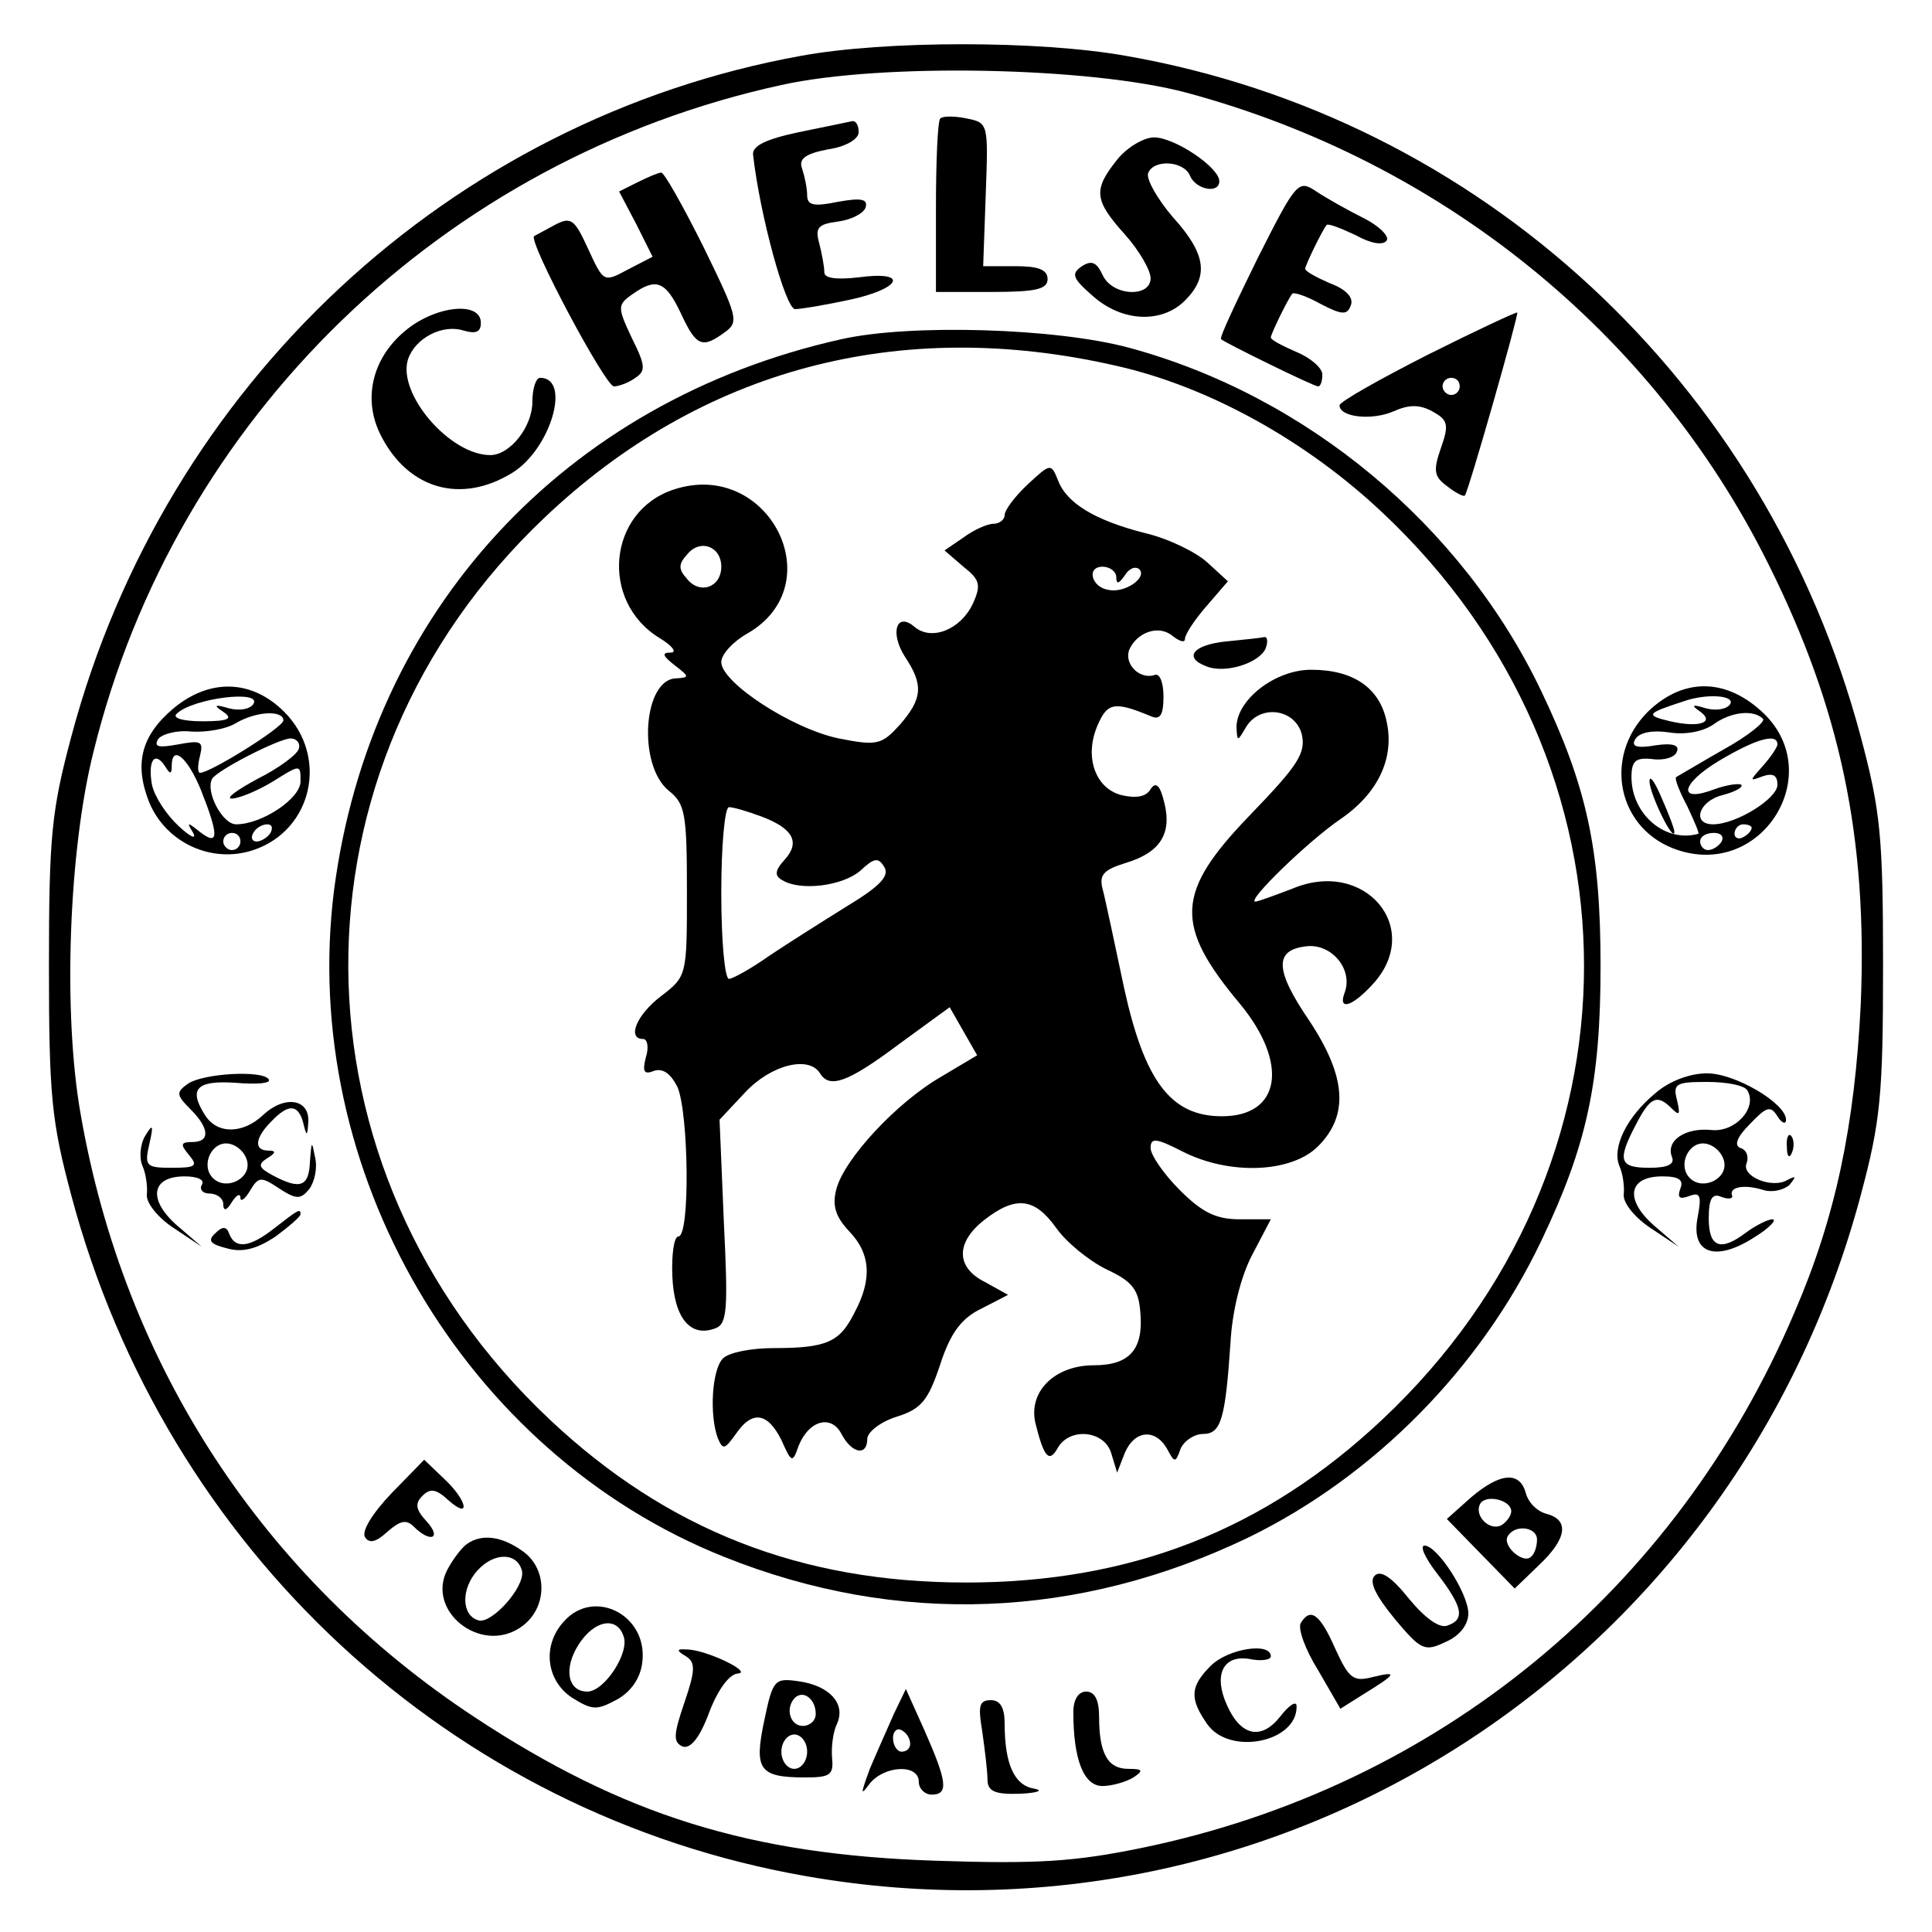 <?xml version="1.0" standalone="no"?>
<!DOCTYPE svg PUBLIC "-//W3C//DTD SVG 20010904//EN"
 "http://www.w3.org/TR/2001/REC-SVG-20010904/DTD/svg10.dtd">
<svg version="1.0" xmlns="http://www.w3.org/2000/svg"
 width="225pt" height="225pt" viewBox="0 0 225 225"
 preserveAspectRatio="xMidYMid meet">

<g transform="translate(0,225) scale(0.1,-0.1)"
fill="#000000" stroke="none">
<path d="M933 2185 c-409 -74 -741 -383 -850 -793 -23 -86 -26 -116 -26 -267
0 -151 3 -181 26 -267 110 -413 443 -721 856 -793 552 -97 1082 246 1228 793
23 86 26 116 26 267 0 151 -3 181 -26 267 -110 413 -443 721 -856 793 -101 18
-280 18 -378 0z m449 -43 c297 -80 543 -279 677 -548 85 -170 116 -321 108
-514 -7 -140 -29 -247 -77 -358 -138 -325 -416 -553 -760 -624 -78 -16 -121
-19 -240 -15 -217 7 -364 53 -537 167 -246 162 -408 409 -459 702 -21 118 -14
308 15 423 96 389 407 690 801 776 117 26 360 21 472 -9z"/>
<path d="M1095 2112 c-3 -3 -5 -50 -5 -104 l0 -98 65 0 c51 0 65 3 65 15 0 11
-11 15 -37 15 l-38 0 3 84 c3 82 3 83 -22 88 -14 3 -28 3 -31 0z"/>
<path d="M930 2096 c-38 -8 -54 -16 -53 -26 8 -71 38 -180 49 -180 7 0 36 5
64 11 60 13 69 34 10 26 -27 -3 -40 -1 -40 6 0 7 -3 22 -6 34 -5 18 -1 22 22
25 15 2 29 9 32 16 3 10 -4 12 -32 7 -29 -6 -36 -4 -36 8 0 8 -3 22 -6 31 -4
11 4 17 30 22 21 3 36 12 36 20 0 8 -3 13 -7 13 -5 -1 -33 -7 -63 -13z"/>
<path d="M1301 2064 c-28 -35 -27 -47 9 -87 17 -19 30 -42 30 -51 0 -23 -45
-21 -56 4 -7 15 -13 17 -24 10 -13 -9 -11 -14 13 -35 34 -30 80 -32 107 -5 28
28 25 54 -14 97 -18 21 -31 44 -29 51 6 17 42 15 49 -3 7 -16 34 -21 34 -6 0
16 -52 51 -76 51 -12 0 -32 -12 -43 -26z"/>
<path d="M743 2038 l-22 -11 20 -38 19 -38 -29 -15 c-28 -15 -28 -15 -46 24
-16 35 -20 38 -39 28 -11 -6 -22 -12 -24 -13 -7 -6 83 -175 93 -175 5 0 17 4
25 10 12 8 12 14 -4 46 -17 36 -17 39 0 51 28 20 39 16 57 -22 18 -39 25 -41
51 -22 17 12 15 18 -25 100 -24 48 -46 87 -49 86 -3 0 -15 -5 -27 -11z"/>
<path d="M1465 1950 c-25 -51 -45 -93 -43 -95 6 -5 108 -55 113 -55 3 0 5 6 5
14 0 7 -13 19 -30 26 -16 7 -30 14 -30 17 0 4 20 45 25 51 2 2 17 -3 33 -12
25 -13 31 -13 35 -2 4 9 -5 19 -24 26 -16 7 -29 14 -29 17 0 4 20 45 25 51 2
2 17 -4 34 -12 18 -10 32 -12 36 -6 3 5 -9 17 -27 26 -18 9 -43 23 -55 31 -21
14 -23 12 -68 -77z"/>
<path d="M471 1864 c-38 -32 -49 -80 -27 -122 32 -62 93 -79 152 -43 45 27 70
111 33 111 -5 0 -9 -13 -9 -28 0 -29 -26 -62 -49 -62 -47 0 -108 71 -96 111 8
25 40 42 65 34 14 -4 20 -2 20 9 0 26 -54 20 -89 -10z"/>
<path d="M1663 1837 c-57 -29 -103 -55 -103 -59 0 -14 38 -18 63 -7 18 8 30 8
45 0 18 -10 20 -15 10 -43 -9 -26 -8 -33 7 -44 10 -8 20 -13 21 -11 4 4 63
211 61 213 -1 1 -48 -21 -104 -49z m37 -37 c0 -5 -4 -10 -10 -10 -5 0 -10 5
-10 10 0 6 5 10 10 10 6 0 10 -4 10 -10z"/>
<path d="M980 1855 c-323 -72 -549 -318 -591 -642 -41 -326 151 -655 454 -776
202 -81 413 -73 612 23 145 71 269 196 340 345 53 111 69 184 69 320 0 136
-16 209 -69 320 -92 193 -273 344 -480 400 -85 23 -255 28 -335 10z m320 -31
c107 -24 221 -87 310 -171 313 -294 313 -762 0 -1056 -137 -129 -293 -190
-485 -190 -192 0 -348 61 -485 190 -310 292 -313 759 -6 1050 182 173 413 235
666 177z"/>
<path d="M1197 1686 c-15 -14 -27 -30 -27 -36 0 -5 -6 -10 -13 -10 -7 0 -23
-7 -35 -16 l-22 -15 22 -19 c19 -15 21 -21 11 -43 -14 -30 -48 -44 -68 -27
-21 18 -29 -7 -11 -35 22 -33 20 -49 -6 -79 -21 -23 -26 -25 -71 -16 -54 11
-137 65 -137 89 0 9 14 24 30 33 100 57 25 204 -85 168 -77 -25 -87 -130 -17
-173 15 -9 21 -17 13 -17 -11 0 -9 -4 5 -15 17 -13 17 -14 2 -15 -39 0 -46
-101 -9 -131 19 -15 21 -27 21 -117 0 -98 0 -99 -30 -122 -29 -22 -40 -50 -21
-50 5 0 7 -10 3 -22 -4 -16 -2 -20 10 -15 10 3 19 -3 27 -19 13 -30 15 -174 1
-174 -5 0 -8 -21 -7 -46 2 -49 21 -72 50 -61 14 5 15 22 10 124 l-5 119 30 32
c30 32 74 43 87 22 11 -18 32 -11 92 34 l59 43 16 -28 16 -28 -42 -25 c-52
-30 -113 -96 -122 -131 -5 -19 -1 -32 15 -49 25 -26 27 -56 6 -95 -17 -34 -32
-41 -94 -41 -26 0 -52 -5 -59 -12 -13 -13 -16 -66 -6 -93 6 -14 8 -13 21 5 19
28 37 25 53 -7 12 -27 13 -27 20 -7 12 30 38 37 50 14 12 -23 30 -26 30 -6 0
8 15 20 34 26 29 9 37 19 51 61 12 37 25 54 48 65 l31 16 -27 15 c-34 17 -34
46 -1 72 37 29 59 26 84 -9 12 -17 38 -38 58 -48 30 -14 38 -23 40 -50 4 -43
-12 -62 -54 -62 -46 0 -77 -31 -68 -68 10 -40 16 -46 26 -28 14 24 54 20 62
-6 l7 -23 9 23 c11 26 35 29 49 5 9 -17 10 -17 16 0 4 9 16 17 26 17 21 0 26
17 32 106 2 37 12 77 25 102 l22 42 -36 0 c-28 0 -44 8 -70 34 -19 19 -34 41
-34 49 0 12 6 12 37 -4 55 -28 127 -25 158 6 36 36 33 81 -10 146 -41 60 -41
83 -3 87 29 3 54 -27 44 -54 -8 -21 8 -17 32 9 61 65 -8 148 -93 112 -21 -8
-40 -15 -43 -15 -11 0 61 70 99 96 44 30 63 71 54 113 -8 40 -39 61 -88 61
-42 0 -87 -35 -87 -67 1 -17 1 -17 11 0 16 27 57 22 65 -8 5 -22 -4 -36 -60
-94 -87 -90 -89 -128 -12 -220 57 -69 48 -131 -21 -131 -59 0 -90 40 -114 150
-11 52 -22 104 -25 115 -4 16 1 22 27 30 40 12 54 34 45 70 -5 21 -10 25 -16
16 -5 -9 -17 -11 -34 -7 -31 8 -44 46 -27 83 11 25 20 26 61 9 11 -5 15 1 15
23 0 15 -4 27 -10 25 -17 -6 -36 12 -30 29 9 21 35 30 51 16 8 -6 14 -8 14 -3
0 5 11 22 25 38 l25 29 -24 22 c-13 12 -46 28 -72 34 -59 15 -92 35 -102 62
-8 20 -9 19 -35 -5z m-357 -96 c0 -24 -25 -33 -40 -14 -10 11 -10 17 0 28 15
19 40 10 40 -14z m460 -12 c0 -9 3 -8 10 2 5 8 12 11 17 7 9 -10 -17 -28 -36
-24 -20 3 -26 27 -7 27 9 0 16 -6 16 -12z m-413 -279 c37 -14 45 -30 27 -50
-12 -13 -12 -19 -3 -24 21 -13 70 -7 91 11 16 15 21 16 28 4 6 -10 -5 -22 -43
-45 -29 -18 -70 -44 -91 -58 -21 -15 -43 -27 -47 -27 -5 0 -9 45 -9 100 0 55
4 100 9 100 5 0 22 -5 38 -11z"/>
<path d="M1428 1503 c-39 -4 -50 -19 -23 -29 22 -9 62 4 69 21 3 8 2 14 -2 13
-4 -1 -24 -3 -44 -5z"/>
<path d="M202 1425 c-38 -32 -46 -65 -28 -110 20 -47 73 -71 121 -55 69 23 88
109 36 161 -38 38 -87 39 -129 4z m93 5 c-4 -6 -16 -8 -28 -5 -17 5 -19 4 -7
-4 12 -8 6 -11 -24 -11 -24 0 -36 4 -30 9 19 18 100 28 89 11z m35 -19 c0 -8
-85 -61 -97 -61 -3 0 -3 9 0 20 4 17 1 18 -26 13 -22 -4 -28 -3 -23 6 4 6 22
11 39 9 18 -1 41 3 52 10 24 14 55 15 55 3z m18 -33 c-2 -7 -24 -23 -48 -35
-24 -13 -38 -23 -30 -23 8 0 30 9 48 20 32 20 32 20 32 0 0 -20 -45 -50 -75
-50 -16 0 -36 38 -28 53 6 10 76 46 91 47 8 0 12 -6 10 -12z m-148 -20 c0 25
18 11 34 -28 21 -53 21 -66 -1 -49 -15 12 -16 12 -8 -1 4 -8 -3 -5 -17 8 -14
13 -28 34 -31 48 -5 28 3 40 15 22 6 -10 8 -10 8 0z m115 -78 c-3 -5 -11 -10
-16 -10 -6 0 -7 5 -4 10 3 6 11 10 16 10 6 0 7 -4 4 -10z m-35 -10 c0 -5 -4
-10 -10 -10 -5 0 -10 5 -10 10 0 6 5 10 10 10 6 0 10 -4 10 -10z"/>
<path d="M1919 1421 c-53 -53 -35 -138 35 -161 100 -33 175 92 97 162 -43 39
-92 38 -132 -1z m96 9 c-4 -6 -16 -8 -28 -5 -16 5 -18 4 -8 -3 19 -13 1 -20
-34 -12 -29 7 -28 9 15 23 28 10 61 7 55 -3z m38 -17 c4 -3 -17 -20 -46 -36
-28 -16 -53 -31 -55 -32 -2 -2 4 -17 13 -34 8 -17 14 -31 13 -32 -39 -11 -78
23 -78 66 0 19 5 23 24 21 14 -2 27 2 29 9 3 7 -5 10 -25 7 -23 -4 -29 -1 -23
8 5 7 20 10 39 7 19 -3 39 1 51 9 20 15 47 18 58 7z m17 -30 c0 -3 -8 -15 -17
-25 -16 -18 -16 -18 0 -12 12 4 17 1 17 -10 0 -16 -48 -46 -75 -46 -25 0 -17
27 11 34 15 4 24 9 22 12 -3 2 -17 0 -31 -5 -44 -17 -40 6 5 33 42 25 68 33
68 19z m-30 -97 c0 -3 -4 -8 -10 -11 -5 -3 -10 -1 -10 4 0 6 5 11 10 11 6 0
10 -2 10 -4z m-35 -16 c-3 -5 -10 -10 -16 -10 -5 0 -9 5 -9 10 0 6 7 10 16 10
8 0 12 -4 9 -10z"/>
<path d="M1921 1340 c0 -14 28 -72 29 -59 0 4 -7 22 -15 40 -8 19 -14 27 -14
19z"/>
<path d="M219 988 c-14 -10 -14 -13 3 -30 22 -22 23 -38 2 -38 -14 0 -14 -3
-4 -15 11 -13 8 -15 -20 -15 -30 0 -32 2 -26 28 5 22 4 24 -5 9 -6 -10 -7 -26
-3 -35 4 -9 6 -24 5 -33 -1 -10 13 -27 31 -39 l33 -22 -29 25 c-34 30 -30 57
9 57 15 0 24 -4 20 -10 -3 -5 1 -10 9 -10 9 0 16 -6 16 -12 0 -9 4 -8 10 2 5
8 10 11 10 5 0 -5 5 -2 11 8 10 17 13 17 34 3 20 -13 25 -13 35 -1 6 8 10 24
7 37 -4 20 -4 20 -6 -4 -1 -30 -11 -34 -43 -17 -17 9 -18 13 -7 20 10 6 11 9
2 9 -18 0 -16 15 3 34 20 21 31 20 37 -1 4 -17 5 -17 6 0 2 27 -27 32 -52 9
-24 -23 -54 -23 -68 -1 -20 31 -10 41 35 38 24 -2 42 -1 39 4 -7 11 -76 7 -94
-5z m69 -91 c4 -20 -25 -34 -40 -19 -15 15 -1 44 19 40 10 -2 19 -11 21 -21z"/>
<path d="M1928 977 c-34 -28 -51 -64 -42 -85 4 -9 6 -24 5 -33 -1 -10 13 -27
31 -39 l33 -22 -29 25 c-34 30 -30 57 10 57 19 0 25 -4 21 -14 -4 -11 -1 -13
10 -9 13 5 15 1 10 -25 -8 -42 21 -52 66 -23 18 11 27 21 21 21 -5 0 -19 -7
-30 -15 -30 -23 -44 -18 -44 16 0 23 4 30 15 25 8 -3 14 -2 12 2 -3 10 15 13
37 6 10 -3 23 0 30 6 8 10 8 11 -2 6 -18 -11 -54 4 -48 19 3 8 0 16 -7 18 -8
3 -4 13 11 28 19 20 24 22 32 9 5 -8 10 -10 10 -4 0 19 -59 54 -92 54 -20 0
-44 -9 -60 -23z m107 3 c12 -20 -14 -49 -42 -46 -30 3 -53 -12 -46 -31 4 -9
-5 -13 -26 -13 -35 0 -38 8 -16 50 17 33 25 36 42 19 9 -9 10 -7 6 10 -5 19
-1 21 35 21 23 0 44 -4 47 -10z m-27 -83 c4 -20 -25 -34 -40 -19 -15 15 -1 44
19 40 10 -2 19 -11 21 -21z"/>
<path d="M2081 914 c0 -11 3 -14 6 -6 3 7 2 16 -1 19 -3 4 -6 -2 -5 -13z"/>
<path d="M320 820 c-29 -23 -46 -25 -53 -7 -3 9 -8 9 -16 1 -10 -9 -6 -13 14
-18 18 -5 35 0 56 14 16 12 29 23 29 26 0 7 -3 5 -30 -16z"/>
<path d="M456 511 c-22 -23 -35 -44 -31 -51 5 -8 13 -6 26 6 15 13 22 15 31 6
19 -19 33 -14 15 6 -13 14 -14 21 -5 30 9 9 16 8 30 -5 27 -24 22 0 -5 25
l-23 22 -38 -39z"/>
<path d="M1713 506 l-28 -25 39 -40 40 -41 28 27 c33 31 36 53 9 60 -11 3 -21
13 -24 24 -7 26 -30 24 -64 -5z m47 -16 c0 -5 -5 -12 -11 -16 -14 -8 -33 11
-25 25 7 11 36 4 36 -9z m30 -33 c0 -8 -3 -17 -7 -20 -9 -9 -34 13 -27 24 8
14 34 11 34 -4z"/>
<path d="M544 452 c-6 -4 -16 -17 -23 -30 -25 -48 38 -98 84 -68 33 21 34 69
3 90 -24 17 -47 20 -64 8z m64 -32 c3 -19 -36 -62 -51 -57 -20 6 -20 37 -1 58
20 22 47 21 52 -1z"/>
<path d="M1674 417 c30 -39 32 -53 12 -60 -9 -4 -26 8 -45 31 -20 25 -33 34
-40 27 -7 -7 1 -23 23 -50 31 -37 35 -39 60 -27 16 7 26 20 26 33 0 23 -36 79
-51 79 -6 0 1 -15 15 -33z"/>
<path d="M657 362 c-26 -28 -21 -69 9 -89 24 -15 29 -15 53 -2 16 9 27 25 29
43 7 55 -56 87 -91 48z m69 -17 c8 -19 -22 -65 -42 -65 -23 0 -28 27 -10 55
18 28 44 33 52 10z"/>
<path d="M1515 360 c-4 -6 5 -31 20 -55 l26 -45 27 17 c39 24 40 27 11 20 -23
-6 -28 -2 -44 33 -18 41 -29 48 -40 30z"/>
<path d="M799 321 c11 -7 11 -16 -2 -54 -13 -38 -13 -46 -2 -51 9 -3 20 10 31
40 10 26 23 44 33 45 19 1 -37 28 -59 28 -12 1 -13 -1 -1 -8z"/>
<path d="M1410 310 c-24 -24 -25 -38 -4 -68 26 -37 105 -21 104 21 0 7 -9 1
-19 -12 -22 -28 -46 -23 -62 13 -16 35 -5 59 26 54 14 -3 25 -1 25 3 0 17 -50
9 -70 -11z"/>
<path d="M890 246 c-12 -57 -6 -66 48 -66 29 0 33 3 31 23 -1 12 1 30 6 40 10
23 -9 44 -45 49 -28 4 -30 2 -40 -46z m60 8 c0 -8 -7 -14 -15 -14 -15 0 -21
21 -9 33 10 9 24 -2 24 -19z m-10 -44 c0 -11 -7 -20 -15 -20 -8 0 -15 9 -15
20 0 11 7 20 15 20 8 0 15 -9 15 -20z"/>
<path d="M1041 254 c-7 -16 -20 -45 -28 -64 -11 -30 -11 -32 0 -17 17 21 57
23 57 2 0 -8 7 -15 15 -15 20 0 18 15 -8 74 l-22 49 -14 -29z m19 -35 c0 -5
-4 -9 -10 -9 -5 0 -10 7 -10 16 0 8 5 12 10 9 6 -3 10 -10 10 -16z"/>
<path d="M1250 256 c0 -55 12 -86 34 -86 11 0 28 5 36 10 12 8 11 10 -6 10
-24 0 -34 18 -34 61 0 19 -5 29 -15 29 -9 0 -15 -9 -15 -24z"/>
<path d="M1144 233 c3 -21 6 -46 6 -55 0 -14 8 -18 38 -17 21 1 28 4 16 6 -23
4 -34 29 -34 76 0 18 -5 27 -16 27 -14 0 -15 -7 -10 -37z"/>
</g>
</svg>
